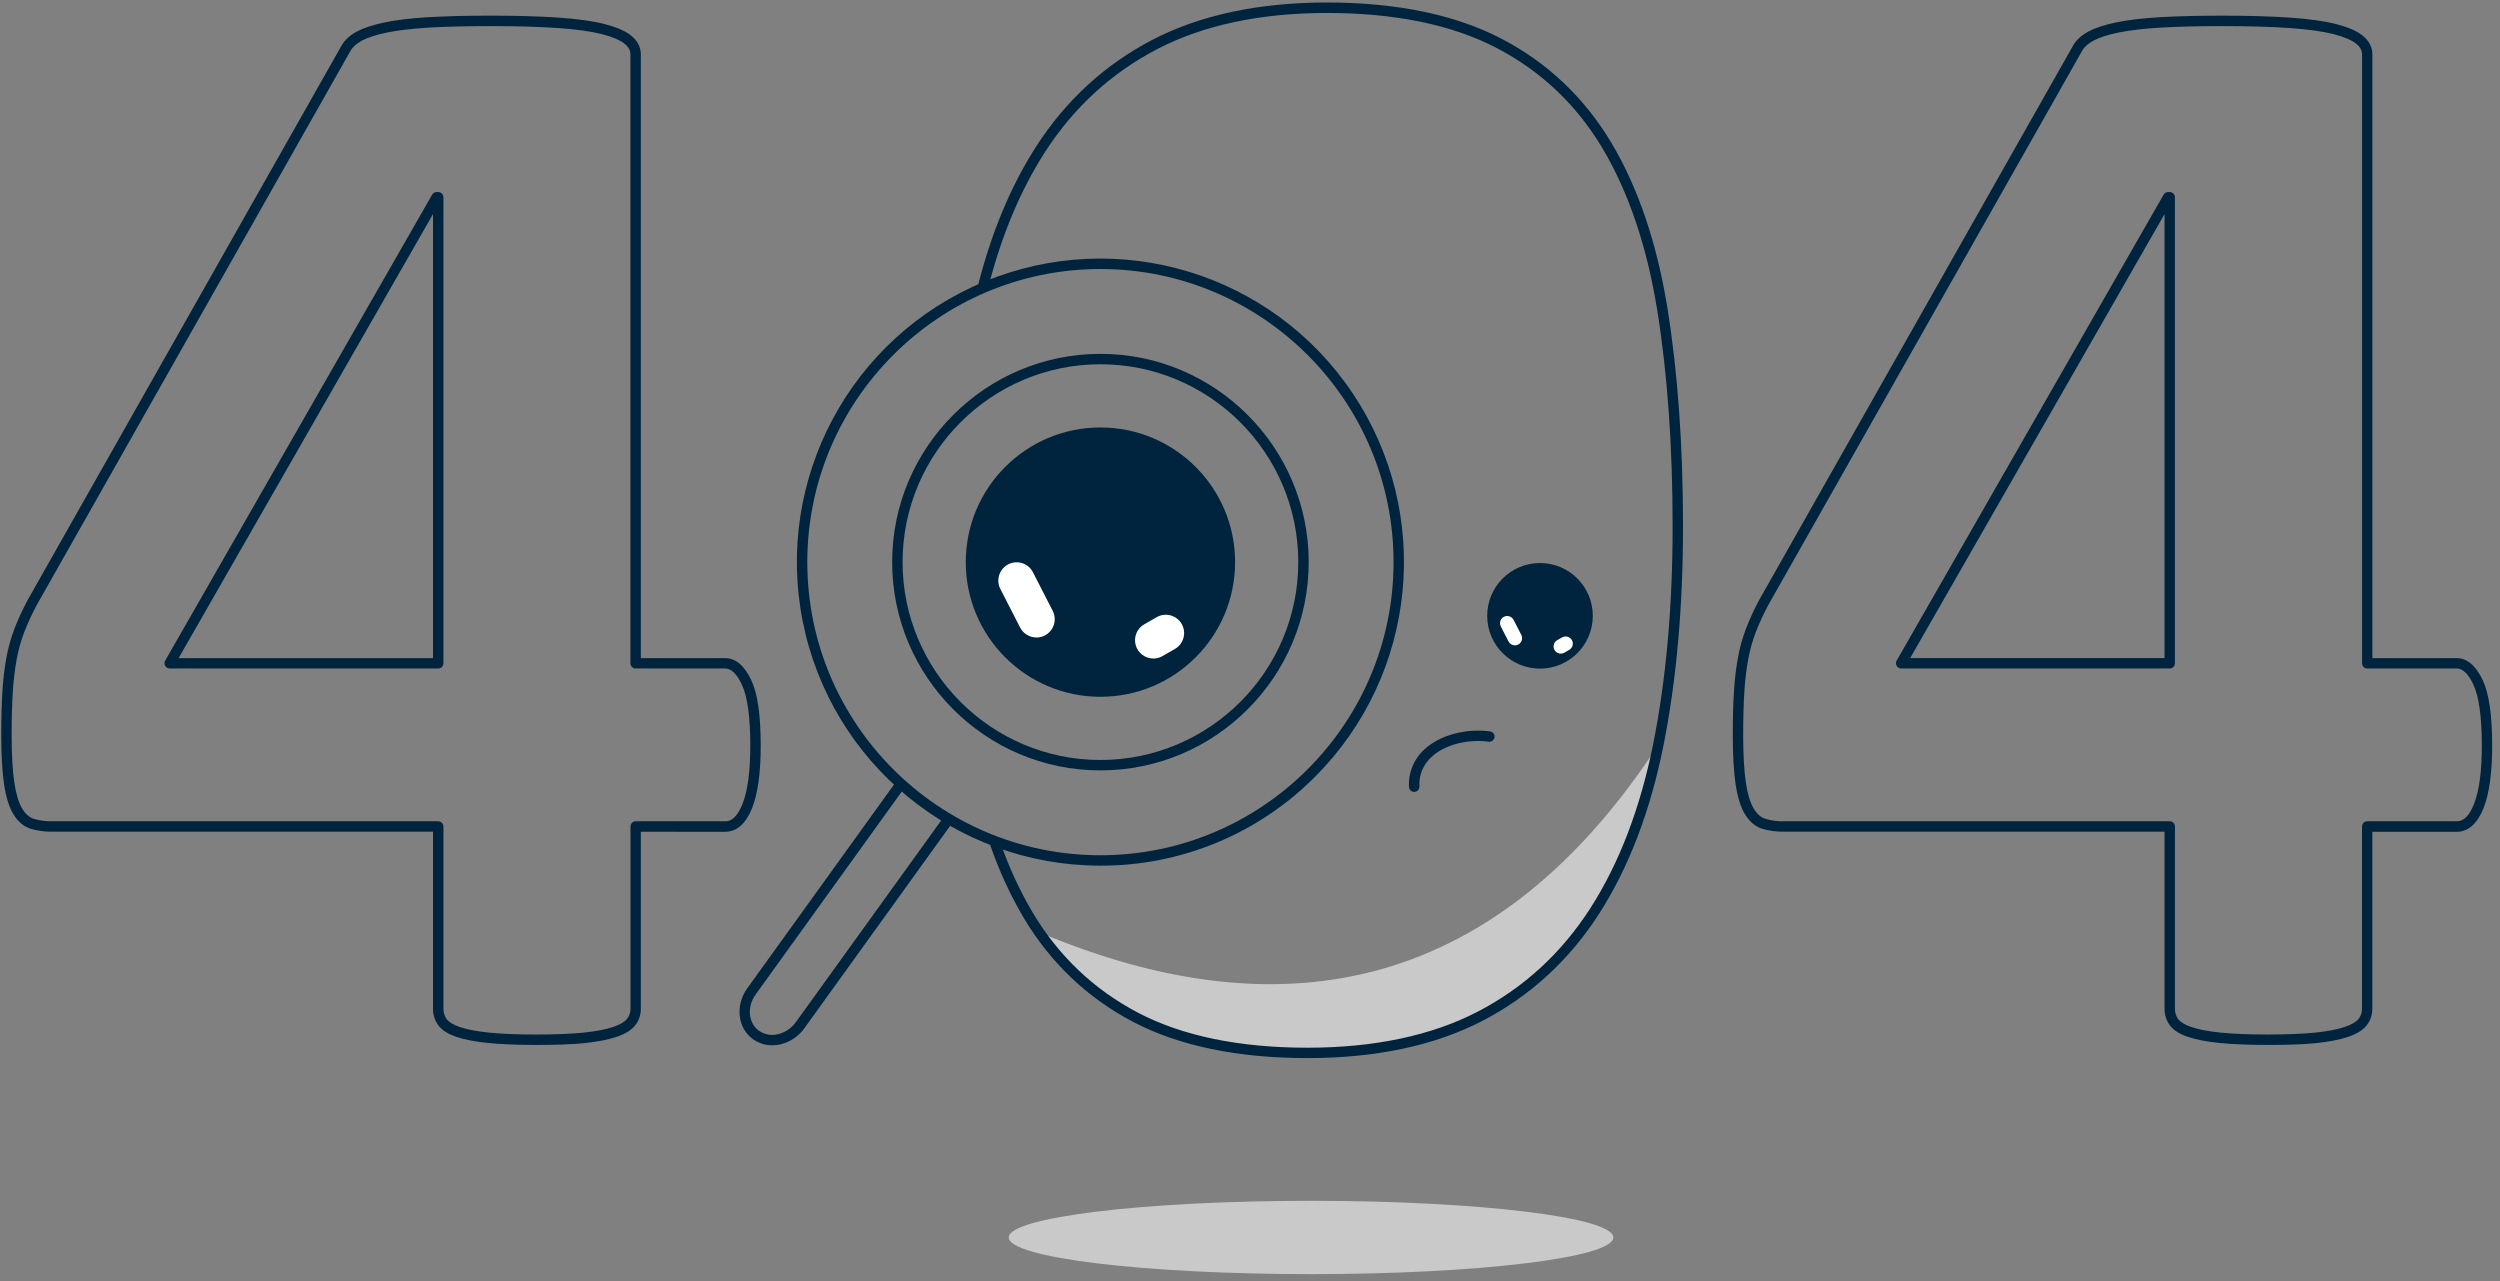 <svg xmlns="http://www.w3.org/2000/svg" width="322" height="165" viewBox="0 0 322 165">
    <rect x="0" y="0" width="322" height="165" fill="#808080" stroke="none"/>
    <g fill="none" fill-rule="evenodd">
        <g fill-rule="nonzero">
            <g transform="translate(-799 -205) translate(799.161 205.322)">
                <path fill="#C9C9C9" d="M133.33 119.596s11.934 19.763 43.8 15.089c31.864-4.674 36.301-39.076 36.301-39.076-20.275 31.05-47.567 37.85-80.1 23.987z"/>
                <path fill="#00243D" d="M68.846 134.265c-2.414 0-4.476-.084-6.15-.252-1.673-.167-3.051-.438-4.07-.786-1.116-.382-1.878-.87-2.335-1.49-.455-.624-.694-1.38-.68-2.153V106.8H6.502c-.92.012-1.836-.116-2.718-.38-.893-.283-1.644-.921-2.232-1.896-.554-.92-.946-2.18-1.194-3.857C.121 99.08 0 96.94 0 94.306c0-2.146.051-4.023.152-5.604.086-1.454.257-2.902.513-4.336.232-1.27.58-2.518 1.038-3.725.492-1.26 1.06-2.49 1.7-3.682l.008-.017 40.413-71.38c.39-.708 1.055-1.322 1.972-1.82.865-.466 2.06-.862 3.552-1.174 1.46-.306 3.336-.537 5.574-.67 2.238-.135 4.961-.205 8.087-.205 3.404 0 6.364.086 8.793.254 2.43.168 4.436.45 5.9.825 1.547.402 2.665.884 3.418 1.485.835.67 1.259 1.49 1.259 2.436v77.75h10.86c1.341 0 2.477.954 3.362 2.836.82 1.744 1.216 4.507 1.216 8.448 0 3.467-.37 6.168-1.098 8.006-.805 2.04-1.98 3.076-3.486 3.076H82.379v22.785c.01.79-.255 1.56-.753 2.176-.492.611-1.284 1.091-2.422 1.475-1.053.346-2.414.609-4.062.783-1.648.174-3.758.237-6.296.237zM4.578 77.593c-.61 1.142-1.153 2.32-1.623 3.527-.43 1.13-.754 2.297-.97 3.486-.248 1.382-.413 2.777-.495 4.178-.1 1.551-.15 3.407-.15 5.517 0 2.568.116 4.641.345 6.168.219 1.475.56 2.608 1.017 3.363.42.697.906 1.125 1.487 1.309.75.223 1.53.331 2.314.319h49.778c.37 0 .67.3.67.67v23.456c-.013.487.135.964.421 1.358.28.382.863.733 1.688 1.016.923.315 2.192.557 3.772.72 1.628.163 3.652.246 6.014.246 2.494 0 4.566-.083 6.167-.246 1.546-.163 2.816-.402 3.779-.722.873-.29 1.475-.639 1.8-1.037.306-.379.467-.854.455-1.34v-23.452c0-.37.3-.67.67-.67H93.24c.333 0 1.348 0 2.232-2.229.67-1.687 1.004-4.214 1.004-7.509 0-3.684-.366-6.334-1.088-7.873-.645-1.372-1.368-2.068-2.146-2.068H81.708c-.37 0-.67-.3-.67-.67V6.698c0-.527-.248-.982-.756-1.39-.592-.473-1.573-.889-2.914-1.233-1.39-.356-3.294-.62-5.662-.786-2.4-.166-5.328-.25-8.701-.25-3.093 0-5.787.068-8.005.2-2.173.135-3.984.35-5.38.641-1.367.286-2.44.637-3.19 1.042-.686.372-1.171.805-1.44 1.294L4.577 77.593zm51.703 8.18H21.693c-.239 0-.46-.128-.58-.335-.12-.207-.12-.462-.001-.67l34.385-60.013c.12-.21.342-.338.582-.338h.202c.37 0 .67.3.67.67v60.026c0 .177-.07.348-.196.474-.126.125-.297.196-.474.196v-.01zm-33.436-1.33H55.61V27.254L22.845 84.442zM168.233 135.96c-8.97 0-16.51-1.562-22.41-4.645-5.9-3.082-10.662-7.603-14.125-13.408-1.751-2.972-3.196-6.114-4.314-9.378-.089-.228-.045-.487.113-.675.158-.187.406-.273.646-.224.24.049.435.225.507.46 1.089 3.177 2.496 6.236 4.2 9.13 3.333 5.593 7.91 9.936 13.594 12.91 5.707 2.982 13.037 4.493 21.789 4.493 8.615 0 15.996-1.562 21.937-4.644 5.942-3.083 10.809-7.563 14.511-13.331 3.72-5.792 6.436-12.914 8.093-21.167 1.658-8.289 2.498-17.708 2.498-28 0-10.362-.67-19.772-2.002-27.969-1.32-8.148-3.69-15.131-7.046-20.759-3.333-5.593-7.924-9.936-13.643-12.908-5.74-2.985-13.086-4.497-21.837-4.497-8.553 0-15.9 1.563-21.84 4.647-5.94 3.084-10.805 7.56-14.509 13.328-3.144 4.9-5.594 10.763-7.28 17.43-.06.233-.237.417-.468.482-.23.065-.478.003-.65-.164-.172-.167-.242-.413-.183-.646 1.723-6.808 4.23-12.806 7.452-17.833 3.832-5.968 8.886-10.609 15.018-13.793C154.415 1.614 161.972 0 170.743 0c8.967 0 16.523 1.563 22.455 4.647 5.932 3.084 10.713 7.603 14.177 13.409 3.442 5.765 5.87 12.915 7.217 21.23 1.341 8.267 2.02 17.75 2.02 28.185 0 10.378-.849 19.888-2.525 28.262-1.683 8.418-4.468 15.688-8.278 21.628-3.831 5.968-8.885 10.61-15.018 13.798-6.133 3.187-13.726 4.801-22.558 4.801zM291.867 134.265c-2.414 0-4.476-.084-6.15-.252-1.673-.167-3.051-.438-4.07-.786-1.116-.382-1.877-.868-2.335-1.49-.455-.624-.694-1.38-.68-2.153V106.8h-49.108c-.92.012-1.836-.116-2.718-.38-.893-.283-1.644-.921-2.232-1.896-.554-.92-.939-2.18-1.194-3.857-.238-1.586-.359-3.727-.359-6.36 0-2.146.051-4.023.152-5.604.086-1.454.257-2.902.513-4.336.232-1.27.579-2.518 1.038-3.725.49-1.26 1.056-2.49 1.693-3.682l.01-.017 40.418-71.38c.39-.708 1.055-1.322 1.971-1.82.866-.466 2.061-.862 3.553-1.174 1.46-.306 3.336-.537 5.574-.67 2.238-.135 4.961-.205 8.087-.205 3.404 0 6.364.086 8.793.254 2.45.173 4.436.45 5.9.825 1.547.402 2.665.884 3.418 1.485.835.67 1.259 1.49 1.259 2.436v77.75h10.85c1.34 0 2.476.954 3.361 2.836.818 1.744 1.216 4.507 1.216 8.448 0 3.467-.37 6.168-1.098 8.006-.804 2.04-1.98 3.076-3.486 3.076h-10.85v22.785c.011.79-.255 1.56-.752 2.176-.492.611-1.285 1.091-2.423 1.475-1.053.346-2.414.609-4.062.783-1.647.174-3.751.237-6.29.237zm-64.268-56.67c-.611 1.141-1.153 2.318-1.624 3.525-.428 1.13-.753 2.297-.97 3.486-.247 1.382-.412 2.777-.494 4.178-.1 1.549-.15 3.406-.15 5.517 0 2.568.116 4.641.345 6.168.219 1.475.56 2.607 1.017 3.362.42.697.906 1.125 1.487 1.308.75.224 1.53.332 2.314.32h49.778c.37 0 .67.3.67.67v23.455c-.014.487.134.965.421 1.359.28.382.865.733 1.688 1.016.923.315 2.192.556 3.772.72 1.628.162 3.651.245 6.014.245 2.494 0 4.566-.083 6.167-.245 1.546-.164 2.816-.402 3.779-.723.873-.29 1.475-.638 1.798-1.036.307-.378.47-.854.457-1.341v-23.45c0-.37.3-.67.67-.67h11.521c.334 0 1.35 0 2.233-2.229.67-1.687 1.004-4.214 1.004-7.509 0-3.684-.366-6.334-1.089-7.873-.645-1.372-1.367-2.068-2.145-2.068h-11.52c-.37 0-.671-.3-.671-.67V6.698c0-.527-.248-.982-.756-1.39-.592-.473-1.573-.889-2.914-1.233-1.39-.356-3.294-.62-5.662-.786-2.4-.166-5.327-.25-8.701-.25-3.093 0-5.787.068-8.005.2-2.173.135-3.984.35-5.38.641-1.367.286-2.44.637-3.19 1.042-.687.372-1.171.805-1.44 1.294l-40.424 71.379zm51.703 8.179h-34.594c-.24 0-.46-.128-.58-.335-.12-.207-.121-.462-.002-.67l34.386-60.017c.12-.209.341-.338.582-.338h.2c.371 0 .671.3.671.67v60.029c0 .367-.296.666-.663.67v-.01zm-33.43-1.341h32.76V27.255l-32.76 57.178z"/>
                <circle cx="141.574" cy="72.08" r="17.345" fill="#00243D"/>
                <path fill="#FFF" d="M133.33 81.785c-.886 0-1.698-.496-2.102-1.285l-2.508-4.895c-.419-.754-.393-1.677.068-2.406.46-.73 1.283-1.149 2.143-1.095.861.055 1.624.574 1.99 1.355l2.508 4.897c.374.731.342 1.605-.087 2.306-.428.7-1.19 1.129-2.011 1.13v-.007zM148.391 84.497c-1.069 0-2.005-.718-2.28-1.751-.276-1.033.177-2.122 1.104-2.655l1.61-.922c1.13-.645 2.568-.253 3.215.875.648 1.128.26 2.568-.867 3.218l-1.609.921c-.357.206-.761.314-1.173.314z"/>
                <circle cx="198.191" cy="78.997" r="6.801" fill="#00243D"/>
                <path fill="#FFF" d="M194.96 82.801c-.348 0-.666-.194-.825-.503l-.983-1.92c-.158-.295-.145-.653.035-.935.18-.283.498-.446.833-.427.334.02.632.218.779.519l.984 1.92c.232.455.052 1.011-.402 1.244-.13.067-.275.102-.421.102zM200.865 83.866c-.419-.001-.785-.283-.893-.687-.109-.405.068-.832.43-1.042l.63-.362c.288-.164.641-.163.928.004.286.166.461.473.46.804-.001.331-.179.637-.466.801l-.63.362c-.14.08-.298.12-.46.12z"/>
                <path fill="#00243D" d="M141.574 98.905c-14.792 0-26.825-12.033-26.825-26.825s12.033-26.825 26.825-26.825S168.4 57.289 168.4 72.08c0 14.79-12.033 26.825-26.825 26.825zm0-52.31c-14.052 0-25.484 11.433-25.484 25.485s11.432 25.484 25.484 25.484c14.052 0 25.484-11.432 25.484-25.484 0-14.052-11.432-25.484-25.484-25.484z"/>
                <path fill="#00243D" d="M141.574 111.175c-18.651 0-34.705-13.175-38.344-31.468-3.639-18.293 6.151-36.609 23.383-43.746 17.231-7.138 37.105-1.11 47.467 14.398 10.362 15.508 8.327 36.176-4.862 49.365-7.315 7.356-17.27 11.479-27.644 11.45zm0-76.848c-20.818 0-37.754 16.936-37.754 37.753 0 20.816 16.936 37.754 37.754 37.754 20.818 0 37.754-16.936 37.754-37.754 0-20.818-16.936-37.753-37.754-37.753z"/>
                <path fill="#00243D" d="M99.292 134.31c-.895.004-1.767-.277-2.491-.804-1.97-1.424-2.289-4.357-.712-6.538l19.14-26.578c.137-.204.373-.317.617-.295.244.022.457.175.555.4.098.224.066.485-.084.678L97.17 127.76c-1.145 1.583-.96 3.676.41 4.667.709.5 1.6.667 2.442.46.947-.223 1.78-.785 2.34-1.581l18.986-26.349c.221-.285.629-.344.922-.133.293.21.366.616.165.916l-18.98 26.357c-.753 1.063-1.869 1.812-3.137 2.105-.337.074-.682.11-1.027.109zM181.986 101.675c-.36 0-.655-.282-.67-.641-.104-1.849.643-3.644 2.028-4.873 1.966-1.8 5.274-2.692 8.427-2.28.36.057.61.39.562.752-.049.361-.376.618-.739.578-2.775-.37-5.658.388-7.343 1.933-1.093.96-1.68 2.371-1.588 3.823.008.177-.055.351-.175.482s-.287.21-.465.218l-.037.008z"/>
                <ellipse cx="168.702" cy="159.064" fill="#C9C9C9" rx="38.937" ry="4.722"/>
            </g>
        </g>
    </g>
</svg>
